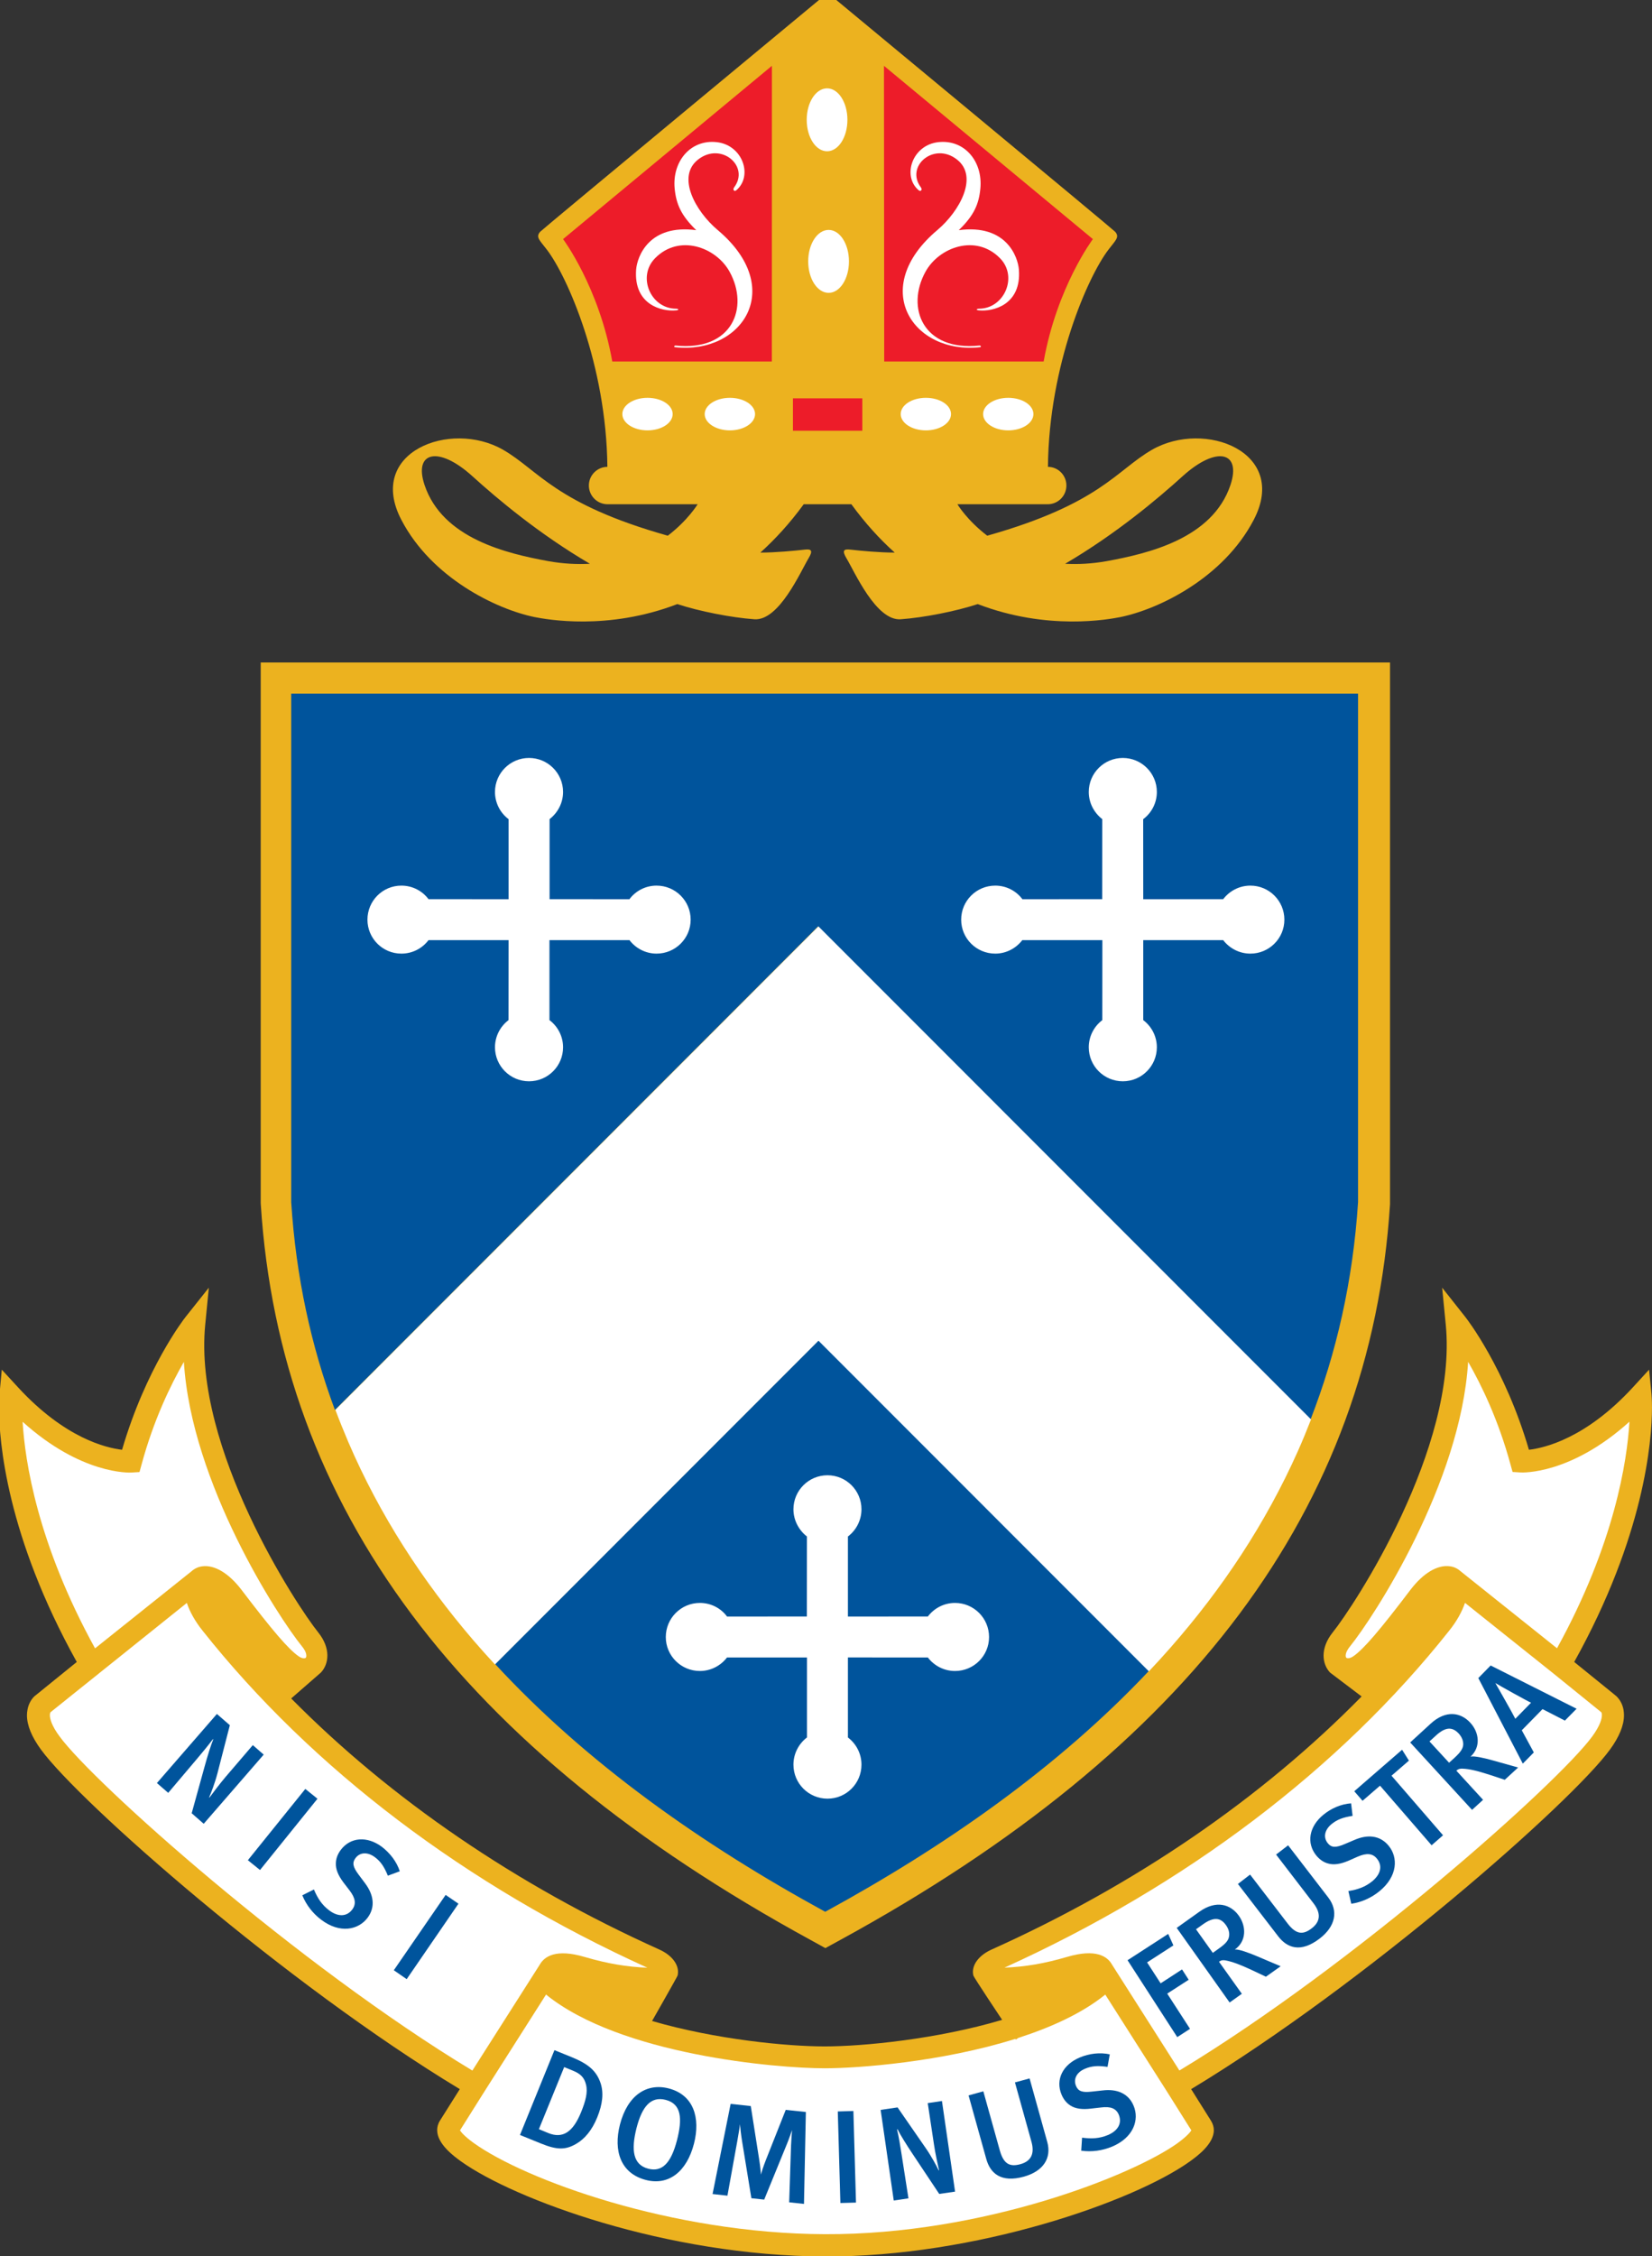 <?xml version="1.0" encoding="UTF-8" standalone="no"?>
<svg
   width="9.644mm"
   height="13.164mm"
   viewBox="0 0 9.644 13.164"
   version="1.1"
   id="svg882711"
   xmlns="http://www.w3.org/2000/svg"
   xmlns:svg="http://www.w3.org/2000/svg"
   xmlns:rdf="http://www.w3.org/1999/02/22-rdf-syntax-ns#"
   xmlns:cc="http://creativecommons.org/ns#"
   xmlns:dc="http://purl.org/dc/elements/1.1/">
  <rect x="0" y="0" width="9.644" height="13.164" fill="#333333" stroke="none"/>
  <defs
     id="defs882705">
    <clipPath
       id="clipPath882729"
       clipPathUnits="userSpaceOnUse">
      <path
         id="path882727"
         d="M 24.095,279.76 H 502.789 V 541.417 H 24.095 Z" />
    </clipPath>
    <clipPath
       id="clipPath882753"
       clipPathUnits="userSpaceOnUse">
      <path
         id="path882751"
         d="M 24.095,165.827 H 502.789 V 541.418 H 24.095 Z" />
    </clipPath>
    <clipPath
       id="clipPath882933"
       clipPathUnits="userSpaceOnUse">
      <path
         id="path882931"
         d="M 24.095,165.827 H 502.789 V 274.793 H 24.095 Z" />
    </clipPath>
    <clipPath
       id="clipPath882997"
       clipPathUnits="userSpaceOnUse">
      <path
         id="path882995"
         d="m 76.695,247.982 h 22.023 v 0.809 H 76.695 Z" />
    </clipPath>
    <clipPath
       id="clipPath883021"
       clipPathUnits="userSpaceOnUse">
      <path
         id="path883019"
         d="M 24.095,165.827 H 502.789 V 541.418 H 24.095 Z" />
    </clipPath>
    <clipPath
       id="clipPath883113"
       clipPathUnits="userSpaceOnUse">
      <path
         id="path883111"
         d="m 71.199,250.887 h 26.058 v 0.958 H 71.199 Z" />
    </clipPath>
    <clipPath
       id="clipPath883137"
       clipPathUnits="userSpaceOnUse">
      <path
         id="path883135"
         d="M 24.095,165.827 H 502.789 V 541.418 H 24.095 Z" />
    </clipPath>
    <clipPath
       id="clipPath889950"
       clipPathUnits="userSpaceOnUse">
      <path
         style="clip-rule:evenodd"
         id="path889948"
         d="M 207.66,886.859 H 638.58 V 741.119 H 207.66 Z" />
    </clipPath>
    <clipPath
       id="clipPath889958"
       clipPathUnits="userSpaceOnUse">
      <path
         style="clip-rule:evenodd"
         id="path889956"
         d="m 204.12,893.639 h 438 v -151.56 h -438 z" />
    </clipPath>
    <clipPath
       id="clipPath889966"
       clipPathUnits="userSpaceOnUse">
      <path
         id="path889964"
         d="M 0.03,1191.03 H 842.01 V 0.03 H 0.03 Z" />
    </clipPath>
    <clipPath
       id="clipPath890064"
       clipPathUnits="userSpaceOnUse">
      <path
         style="clip-rule:evenodd"
         id="path890062"
         d="m 208.56,885.839 h 71.52 v -66.96 h -71.52 z" />
    </clipPath>
    <clipPath
       id="clipPath890072"
       clipPathUnits="userSpaceOnUse">
      <path
         style="clip-rule:evenodd"
         id="path890070"
         d="M 207.66,886.859 H 638.58 V 741.119 H 207.66 Z" />
    </clipPath>
    <clipPath
       id="clipPath890080"
       clipPathUnits="userSpaceOnUse">
      <path
         style="clip-rule:evenodd"
         id="path890078"
         d="m 204.12,893.639 h 438 v -151.56 h -438 z" />
    </clipPath>
    <clipPath
       id="clipPath890088"
       clipPathUnits="userSpaceOnUse">
      <path
         id="path890086"
         d="M 0.03,1191.03 H 842.01 V 0.03 H 0.03 Z" />
    </clipPath>
    <clipPath
       id="clipPath890100"
       clipPathUnits="userSpaceOnUse">
      <path
         style="clip-rule:evenodd"
         id="path890098"
         d="m 201.3,886.739 h 83.28 v -70.68 H 201.3 Z" />
    </clipPath>
    <clipPath
       id="clipPath890108"
       clipPathUnits="userSpaceOnUse">
      <path
         style="clip-rule:evenodd"
         id="path890106"
         d="m 208.56,885.839 h 71.52 v -66.96 h -71.52 z" />
    </clipPath>
    <clipPath
       id="clipPath890116"
       clipPathUnits="userSpaceOnUse">
      <path
         style="clip-rule:evenodd"
         id="path890114"
         d="M 207.66,886.859 H 638.58 V 741.119 H 207.66 Z" />
    </clipPath>
    <clipPath
       id="clipPath890124"
       clipPathUnits="userSpaceOnUse">
      <path
         style="clip-rule:evenodd"
         id="path890122"
         d="m 204.12,893.639 h 438 v -151.56 h -438 z" />
    </clipPath>
    <clipPath
       id="clipPath890132"
       clipPathUnits="userSpaceOnUse">
      <path
         id="path890130"
         d="M 0.03,1191.03 H 842.01 V 0.03 H 0.03 Z" />
    </clipPath>
    <clipPath
       id="clipPath890144"
       clipPathUnits="userSpaceOnUse">
      <path
         style="clip-rule:evenodd"
         id="path890142"
         d="M 207.66,691.319 H 638.58 V 524.399 H 207.66 Z" />
    </clipPath>
    <clipPath
       id="clipPath890152"
       clipPathUnits="userSpaceOnUse">
      <path
         style="clip-rule:evenodd"
         id="path890150"
         d="m 204.12,698.099 h 438 v -172.68 h -438 z" />
    </clipPath>
    <clipPath
       id="clipPath890160"
       clipPathUnits="userSpaceOnUse">
      <path
         id="path890158"
         d="M 0.03,1191.03 H 842.01 V 0.03 H 0.03 Z" />
    </clipPath>
    <clipPath
       id="clipPath890252"
       clipPathUnits="userSpaceOnUse">
      <path
         style="clip-rule:evenodd"
         id="path890250"
         d="m 208.56,690.239 h 55.62 v -67.86 h -55.62 z" />
    </clipPath>
    <clipPath
       id="clipPath890260"
       clipPathUnits="userSpaceOnUse">
      <path
         style="clip-rule:evenodd"
         id="path890258"
         d="M 207.66,691.319 H 638.58 V 524.399 H 207.66 Z" />
    </clipPath>
    <clipPath
       id="clipPath890268"
       clipPathUnits="userSpaceOnUse">
      <path
         style="clip-rule:evenodd"
         id="path890266"
         d="m 204.12,698.099 h 438 v -172.68 h -438 z" />
    </clipPath>
    <clipPath
       id="clipPath890276"
       clipPathUnits="userSpaceOnUse">
      <path
         id="path890274"
         d="M 0.03,1191.03 H 842.01 V 0.03 H 0.03 Z" />
    </clipPath>
    <clipPath
       id="clipPath892656"
       clipPathUnits="userSpaceOnUse">
      <path
         id="path892654"
         d="m 257.207,688.58 h -47.624 v -63.058 h 47.624 z" />
    </clipPath>
    <clipPath
       id="clipPath893892"
       clipPathUnits="userSpaceOnUse">
      <path
         style="clip-rule:evenodd"
         id="path893890"
         d="m 505.26,664.259 h 132.06 v -98.22 H 505.26 Z" />
    </clipPath>
    <clipPath
       id="clipPath893900"
       clipPathUnits="userSpaceOnUse">
      <path
         style="clip-rule:evenodd"
         id="path893898"
         d="M 207.66,691.319 H 638.58 V 524.399 H 207.66 Z" />
    </clipPath>
    <clipPath
       id="clipPath893908"
       clipPathUnits="userSpaceOnUse">
      <path
         style="clip-rule:evenodd"
         id="path893906"
         d="m 204.12,698.099 h 438 v -172.68 h -438 z" />
    </clipPath>
    <clipPath
       id="clipPath893916"
       clipPathUnits="userSpaceOnUse">
      <path
         id="path893914"
         d="M 0.03,1191.03 H 842.01 V 0.03 H 0.03 Z" />
    </clipPath>
    <clipPath
       id="clipPath893926"
       clipPathUnits="userSpaceOnUse">
      <path
         style="clip-rule:evenodd"
         id="path893924"
         d="m 505.56,658.619 h 137.76 v -92.22 H 505.56 Z" />
    </clipPath>
    <clipPath
       id="clipPath893934"
       clipPathUnits="userSpaceOnUse">
      <path
         style="clip-rule:evenodd"
         id="path893932"
         d="m 505.26,664.259 h 132.06 v -98.22 H 505.26 Z" />
    </clipPath>
    <clipPath
       id="clipPath893942"
       clipPathUnits="userSpaceOnUse">
      <path
         style="clip-rule:evenodd"
         id="path893940"
         d="M 207.66,691.319 H 638.58 V 524.399 H 207.66 Z" />
    </clipPath>
    <clipPath
       id="clipPath893950"
       clipPathUnits="userSpaceOnUse">
      <path
         style="clip-rule:evenodd"
         id="path893948"
         d="m 204.12,698.099 h 438 v -172.68 h -438 z" />
    </clipPath>
    <clipPath
       id="clipPath893958"
       clipPathUnits="userSpaceOnUse">
      <path
         id="path893956"
         d="M 0.03,1191.03 H 842.01 V 0.03 H 0.03 Z" />
    </clipPath>
    <clipPath
       id="clipPath893970"
       clipPathUnits="userSpaceOnUse">
      <path
         style="clip-rule:evenodd"
         id="path893968"
         d="M 207.66,473.639 H 638.58 V 320.579 H 207.66 Z" />
    </clipPath>
    <clipPath
       id="clipPath893978"
       clipPathUnits="userSpaceOnUse">
      <path
         style="clip-rule:evenodd"
         id="path893976"
         d="m 204.12,480.419 h 438 v -158.82 h -438 z" />
    </clipPath>
    <clipPath
       id="clipPath893986"
       clipPathUnits="userSpaceOnUse">
      <path
         id="path893984"
         d="M 0.03,1191.03 H 842.01 V 0.03 H 0.03 Z" />
    </clipPath>
    <clipPath
       id="clipPath894094"
       clipPathUnits="userSpaceOnUse">
      <path
         style="clip-rule:evenodd"
         id="path894092"
         d="m 208.56,472.559 h 55.8 v -75.9 h -55.8 z" />
    </clipPath>
    <clipPath
       id="clipPath894102"
       clipPathUnits="userSpaceOnUse">
      <path
         style="clip-rule:evenodd"
         id="path894100"
         d="M 207.66,473.639 H 638.58 V 320.579 H 207.66 Z" />
    </clipPath>
    <clipPath
       id="clipPath894110"
       clipPathUnits="userSpaceOnUse">
      <path
         style="clip-rule:evenodd"
         id="path894108"
         d="m 204.12,480.419 h 438 v -158.82 h -438 z" />
    </clipPath>
    <clipPath
       id="clipPath894118"
       clipPathUnits="userSpaceOnUse">
      <path
         id="path894116"
         d="M 0.03,1191.03 H 842.01 V 0.03 H 0.03 Z" />
    </clipPath>
    <clipPath
       id="clipPath894128"
       clipPathUnits="userSpaceOnUse">
      <path
         style="clip-rule:evenodd"
         id="path894126"
         d="m 208.56,472.559 h 50.04 v -71.64 h -50.04 z" />
    </clipPath>
    <clipPath
       id="clipPath894136"
       clipPathUnits="userSpaceOnUse">
      <path
         style="clip-rule:evenodd"
         id="path894134"
         d="m 208.56,472.559 h 55.8 v -75.9 h -55.8 z" />
    </clipPath>
    <clipPath
       id="clipPath894144"
       clipPathUnits="userSpaceOnUse">
      <path
         style="clip-rule:evenodd"
         id="path894142"
         d="M 207.66,473.639 H 638.58 V 320.579 H 207.66 Z" />
    </clipPath>
    <clipPath
       id="clipPath894152"
       clipPathUnits="userSpaceOnUse">
      <path
         style="clip-rule:evenodd"
         id="path894150"
         d="m 204.12,480.419 h 438 v -158.82 h -438 z" />
    </clipPath>
    <clipPath
       id="clipPath894160"
       clipPathUnits="userSpaceOnUse">
      <path
         id="path894158"
         d="M 0.03,1191.03 H 842.01 V 0.03 H 0.03 Z" />
    </clipPath>
    <clipPath
       id="clipPath903845"
       clipPathUnits="userSpaceOnUse">
      <path
         style="clip-rule:evenodd"
         id="path903843"
         d="m 207.66,886.859 h 430.92 v -267.6 H 207.66 Z" />
    </clipPath>
    <clipPath
       id="clipPath903853"
       clipPathUnits="userSpaceOnUse">
      <path
         style="clip-rule:evenodd"
         id="path903851"
         d="m 204.12,893.639 h 438 v -273.36 h -438 z" />
    </clipPath>
    <clipPath
       id="clipPath903861"
       clipPathUnits="userSpaceOnUse">
      <path
         id="path903859"
         d="M 0.03,1191.03 H 842.01 V 0.03 H 0.03 Z" />
    </clipPath>
    <clipPath
       id="clipPath904023"
       clipPathUnits="userSpaceOnUse">
      <path
         style="clip-rule:evenodd"
         id="path904021"
         d="M 208.56,885.839 H 340.5 v -41.58 H 208.56 Z" />
    </clipPath>
    <clipPath
       id="clipPath904031"
       clipPathUnits="userSpaceOnUse">
      <path
         style="clip-rule:evenodd"
         id="path904029"
         d="m 207.66,886.859 h 430.92 v -267.6 H 207.66 Z" />
    </clipPath>
    <clipPath
       id="clipPath904039"
       clipPathUnits="userSpaceOnUse">
      <path
         style="clip-rule:evenodd"
         id="path904037"
         d="m 204.12,893.639 h 438 v -273.36 h -438 z" />
    </clipPath>
    <clipPath
       id="clipPath904047"
       clipPathUnits="userSpaceOnUse">
      <path
         id="path904045"
         d="M 0.03,1191.03 H 842.01 V 0.03 H 0.03 Z" />
    </clipPath>
    <clipPath
       id="clipPath904057"
       clipPathUnits="userSpaceOnUse">
      <path
         id="path904055"
         d="M 340.069,888.914 H 205.827 v -49.167 h 134.242 z" />
    </clipPath>
    <clipPath
       id="clipPath904065"
       clipPathUnits="userSpaceOnUse">
      <path
         style="clip-rule:evenodd"
         id="path904063"
         d="m 205.8,888.899 h 134.28 v -49.14 H 205.8 Z" />
    </clipPath>
    <clipPath
       id="clipPath904073"
       clipPathUnits="userSpaceOnUse">
      <path
         style="clip-rule:evenodd"
         id="path904071"
         d="M 208.56,885.839 H 340.5 v -41.58 H 208.56 Z" />
    </clipPath>
    <clipPath
       id="clipPath904081"
       clipPathUnits="userSpaceOnUse">
      <path
         style="clip-rule:evenodd"
         id="path904079"
         d="m 207.66,886.859 h 430.92 v -267.6 H 207.66 Z" />
    </clipPath>
    <clipPath
       id="clipPath904089"
       clipPathUnits="userSpaceOnUse">
      <path
         style="clip-rule:evenodd"
         id="path904087"
         d="m 204.12,893.639 h 438 v -273.36 h -438 z" />
    </clipPath>
    <clipPath
       id="clipPath904097"
       clipPathUnits="userSpaceOnUse">
      <path
         id="path904095"
         d="M 0.03,1191.03 H 842.01 V 0.03 H 0.03 Z" />
    </clipPath>
    <clipPath
       id="clipPath904425"
       clipPathUnits="userSpaceOnUse">
      <path
         style="clip-rule:evenodd"
         id="path904423"
         d="M 357,723.599 H 488.16 V 621.179 H 357 Z" />
    </clipPath>
    <clipPath
       id="clipPath904433"
       clipPathUnits="userSpaceOnUse">
      <path
         style="clip-rule:evenodd"
         id="path904431"
         d="m 207.66,886.859 h 430.92 v -267.6 H 207.66 Z" />
    </clipPath>
    <clipPath
       id="clipPath904441"
       clipPathUnits="userSpaceOnUse">
      <path
         style="clip-rule:evenodd"
         id="path904439"
         d="m 204.12,893.639 h 438 v -273.36 h -438 z" />
    </clipPath>
    <clipPath
       id="clipPath904449"
       clipPathUnits="userSpaceOnUse">
      <path
         id="path904447"
         d="M 0.03,1191.03 H 842.01 V 0.03 H 0.03 Z" />
    </clipPath>
    <clipPath
       id="clipPath904459"
       clipPathUnits="userSpaceOnUse">
      <path
         style="clip-rule:evenodd"
         id="path904457"
         d="M 347.52,723.659 H 497.64 V 623.519 H 347.52 Z" />
    </clipPath>
    <clipPath
       id="clipPath904467"
       clipPathUnits="userSpaceOnUse">
      <path
         style="clip-rule:evenodd"
         id="path904465"
         d="M 357,723.599 H 488.16 V 621.179 H 357 Z" />
    </clipPath>
    <clipPath
       id="clipPath904475"
       clipPathUnits="userSpaceOnUse">
      <path
         style="clip-rule:evenodd"
         id="path904473"
         d="m 207.66,886.859 h 430.92 v -267.6 H 207.66 Z" />
    </clipPath>
    <clipPath
       id="clipPath904483"
       clipPathUnits="userSpaceOnUse">
      <path
         style="clip-rule:evenodd"
         id="path904481"
         d="m 204.12,893.639 h 438 v -273.36 h -438 z" />
    </clipPath>
    <clipPath
       id="clipPath904491"
       clipPathUnits="userSpaceOnUse">
      <path
         id="path904489"
         d="M 0.03,1191.03 H 842.01 V 0.03 H 0.03 Z" />
    </clipPath>
    <clipPath
       id="clipPath904503"
       clipPathUnits="userSpaceOnUse">
      <path
         style="clip-rule:evenodd"
         id="path904501"
         d="M 207.66,569.459 H 638.58 V 309.239 H 207.66 Z" />
    </clipPath>
    <clipPath
       id="clipPath904511"
       clipPathUnits="userSpaceOnUse">
      <path
         style="clip-rule:evenodd"
         id="path904509"
         d="m 204.12,576.299 h 438 v -266.04 h -438 z" />
    </clipPath>
    <clipPath
       id="clipPath904519"
       clipPathUnits="userSpaceOnUse">
      <path
         id="path904517"
         d="M 0.03,1191.03 H 842.01 V 0.03 H 0.03 Z" />
    </clipPath>
    <clipPath
       id="clipPath904667"
       clipPathUnits="userSpaceOnUse">
      <path
         style="clip-rule:evenodd"
         id="path904665"
         d="m 208.56,568.439 h 71.1 v -75.12 h -71.1 z" />
    </clipPath>
    <clipPath
       id="clipPath904675"
       clipPathUnits="userSpaceOnUse">
      <path
         style="clip-rule:evenodd"
         id="path904673"
         d="M 207.66,569.459 H 638.58 V 309.239 H 207.66 Z" />
    </clipPath>
    <clipPath
       id="clipPath904683"
       clipPathUnits="userSpaceOnUse">
      <path
         style="clip-rule:evenodd"
         id="path904681"
         d="m 204.12,576.299 h 438 v -266.04 h -438 z" />
    </clipPath>
    <clipPath
       id="clipPath904691"
       clipPathUnits="userSpaceOnUse">
      <path
         id="path904689"
         d="M 0.03,1191.03 H 842.01 V 0.03 H 0.03 Z" />
    </clipPath>
    <clipPath
       id="clipPath908243"
       clipPathUnits="userSpaceOnUse">
      <path
         style="clip-rule:evenodd"
         id="path908241"
         d="m 357,524.399 h 131.16 v -111.9 H 357 Z" />
    </clipPath>
    <clipPath
       id="clipPath908251"
       clipPathUnits="userSpaceOnUse">
      <path
         style="clip-rule:evenodd"
         id="path908249"
         d="M 207.66,569.459 H 638.58 V 309.239 H 207.66 Z" />
    </clipPath>
    <clipPath
       id="clipPath908259"
       clipPathUnits="userSpaceOnUse">
      <path
         style="clip-rule:evenodd"
         id="path908257"
         d="m 204.12,576.299 h 438 v -266.04 h -438 z" />
    </clipPath>
    <clipPath
       id="clipPath908267"
       clipPathUnits="userSpaceOnUse">
      <path
         id="path908265"
         d="M 0.03,1191.03 H 842.01 V 0.03 H 0.03 Z" />
    </clipPath>
    <clipPath
       id="clipPath908277"
       clipPathUnits="userSpaceOnUse">
      <path
         style="clip-rule:evenodd"
         id="path908275"
         d="m 353.4,513.899 h 136.14 v -90.84 H 353.4 Z" />
    </clipPath>
    <clipPath
       id="clipPath908285"
       clipPathUnits="userSpaceOnUse">
      <path
         style="clip-rule:evenodd"
         id="path908283"
         d="m 357,524.399 h 131.16 v -111.9 H 357 Z" />
    </clipPath>
    <clipPath
       id="clipPath908293"
       clipPathUnits="userSpaceOnUse">
      <path
         style="clip-rule:evenodd"
         id="path908291"
         d="M 207.66,569.459 H 638.58 V 309.239 H 207.66 Z" />
    </clipPath>
    <clipPath
       id="clipPath908301"
       clipPathUnits="userSpaceOnUse">
      <path
         style="clip-rule:evenodd"
         id="path908299"
         d="m 204.12,576.299 h 438 v -266.04 h -438 z" />
    </clipPath>
    <clipPath
       id="clipPath908309"
       clipPathUnits="userSpaceOnUse">
      <path
         id="path908307"
         d="M 0.03,1191.03 H 842.01 V 0.03 H 0.03 Z" />
    </clipPath>
  </defs>
  <g
     id="layer1"
     transform="translate(-301.325,-139.596)">
    <g
       id="g916858">
      <g
         id="g916695" />
      <g
         id="g916619">
        <g
           id="g904249"
           transform="matrix(0.353,0,0,-0.353,308.508,142.426)">
          <path
             d="m 0,0 c -0.298,-0.887 -1.365,-1.132 -2.044,-1.257 -0.251,-0.045 -0.48,-0.055 -0.69,-0.044 0.841,0.493 1.529,1.072 1.944,1.448 C -0.227,0.656 0.185,0.551 0,0 Z m -11.283,-1.257 c -0.679,0.125 -1.746,0.37 -2.044,1.257 -0.185,0.551 0.228,0.656 0.79,0.147 0.415,-0.376 1.103,-0.955 1.944,-1.448 -0.211,-0.011 -0.439,-0.001 -0.69,0.044 z m 9.987,1.841 c -0.592,-0.34 -0.857,-0.894 -2.726,-1.421 -0.331,0.253 -0.489,0.512 -0.493,0.52 h 1.492 c 0.172,0 0.31,0.138 0.31,0.31 0,0.169 -0.136,0.307 -0.305,0.308 0.016,1.684 0.662,3.151 1.004,3.594 0.116,0.152 0.185,0.203 0.107,0.292 -0.038,0.043 -4.617,3.835 -4.617,3.835 h -0.274 c 0,0 -4.578,-3.792 -4.617,-3.835 -0.079,-0.089 -0.009,-0.14 0.107,-0.292 0.342,-0.443 0.988,-1.91 1.004,-3.594 -0.168,-0.001 -0.306,-0.139 -0.306,-0.308 0,-0.172 0.139,-0.31 0.309,-0.31 h 1.49 c -0.006,-0.008 -0.163,-0.267 -0.494,-0.52 -1.868,0.527 -2.133,1.081 -2.725,1.421 -0.87,0.499 -2.267,-0.038 -1.681,-1.159 0.5,-0.96 1.569,-1.477 2.204,-1.607 0.192,-0.037 1.204,-0.229 2.36,0.215 0.361,-0.119 0.893,-0.224 1.274,-0.251 0.407,-0.029 0.761,0.782 0.896,1.008 0.077,0.127 0.047,0.157 -0.064,0.143 -0.165,-0.019 -0.483,-0.049 -0.733,-0.049 0.246,0.222 0.488,0.485 0.717,0.799 h 0.788 c 0.229,-0.314 0.469,-0.577 0.717,-0.799 -0.25,0 -0.569,0.03 -0.733,0.049 -0.112,0.014 -0.141,-0.016 -0.065,-0.143 0.136,-0.226 0.49,-1.037 0.897,-1.008 0.38,0.027 0.913,0.132 1.274,0.251 1.155,-0.444 2.168,-0.252 2.359,-0.215 0.636,0.13 1.704,0.647 2.205,1.607 0.586,1.121 -0.811,1.658 -1.681,1.159"
             style="fill:#ecb21f;fill-opacity:1;fill-rule:nonzero;stroke:none"
             id="path904251" />
        </g>
        <g
           id="g904253"
           transform="matrix(0.353,0,0,-0.353,302.847,143.461)">
          <path
             d="m 0,0 v -8.937 l 0.001,-0.017 c 0.32,-5.017 3.293,-8.994 9.09,-12.159 l 0.247,-0.136 0.248,0.136 c 5.796,3.165 8.77,7.142 9.09,12.159 V -8.937 0 H 0"
             style="fill:#ecb21f;fill-opacity:1;fill-rule:nonzero;stroke:none"
             id="path904255" />
        </g>
        <g
           id="g904257"
           transform="matrix(0.353,0,0,-0.353,310.75,149.483)">
          <path
             d="M 0,0 C 0.008,-0.005 -0.447,0.362 -0.666,0.54 0.492,2.621 0.62,4.187 0.62,4.744 0.62,4.876 0.613,4.951 0.612,4.966 L 0.572,5.371 0.297,5.071 C -0.473,4.238 -1.151,4.078 -1.415,4.047 -1.809,5.394 -2.439,6.207 -2.467,6.242 L -2.85,6.726 -2.79,6.113 C -2.592,4.068 -4.312,1.46 -4.659,1.03 -4.872,0.764 -4.836,0.505 -4.704,0.365 l 0.522,-0.395 c -1.654,-1.683 -3.739,-3.112 -6.115,-4.181 -0.196,-0.087 -0.313,-0.229 -0.313,-0.372 0,-0.019 0.003,-0.039 0.007,-0.059 0.007,-0.03 0.476,-0.733 0.476,-0.733 -1.071,-0.319 -2.297,-0.439 -2.936,-0.439 -0.619,0 -1.802,0.114 -2.853,0.42 0,0 0.418,0.733 0.422,0.751 0.005,0.021 0.007,0.041 0.007,0.06 0,0.143 -0.117,0.285 -0.313,0.372 -2.36,1.063 -4.434,2.48 -6.084,4.148 l 0.491,0.428 c 0.132,0.14 0.169,0.399 -0.045,0.665 -0.347,0.43 -2.068,3.038 -1.868,5.083 l 0.06,0.613 -0.385,-0.484 c -0.028,-0.035 -0.657,-0.848 -1.05,-2.195 -0.265,0.031 -0.943,0.191 -1.713,1.024 l -0.276,0.3 -0.038,-0.405 c -0.002,-0.015 -0.008,-0.09 -0.008,-0.222 0,-0.557 0.127,-2.123 1.286,-4.204 -0.169,-0.137 -0.678,-0.549 -0.678,-0.549 -0.009,-0.005 -0.111,-0.082 -0.138,-0.246 -0.005,-0.027 -0.008,-0.057 -0.008,-0.086 0,-0.166 0.078,-0.356 0.231,-0.566 0.64,-0.876 4.046,-3.873 6.927,-5.613 -0.116,-0.185 -0.327,-0.519 -0.327,-0.519 -0.034,-0.054 -0.047,-0.108 -0.047,-0.159 0,-0.232 0.284,-0.436 0.391,-0.514 0.877,-0.628 3.395,-1.563 6.016,-1.574 2.499,-0.009 5.117,0.908 6.045,1.574 0.107,0.078 0.392,0.282 0.392,0.513 0,0.052 -0.015,0.106 -0.049,0.16 0,0 -0.201,0.319 -0.326,0.519 2.882,1.74 6.288,4.737 6.927,5.613 0.153,0.21 0.231,0.4 0.231,0.567 0,0.028 -0.003,0.058 -0.007,0.085 C 0.122,-0.091 0.02,-0.014 0,0"
             style="fill:#ecb21f;fill-opacity:1;fill-rule:nonzero;stroke:none"
             id="path904259" />
        </g>
        <g
           id="g904261"
           transform="matrix(0.353,0,0,-0.353,309.227,149.258)">
          <path
             d="m 0,0 c -0.06,-0.043 -0.107,-0.041 -0.122,-0.026 -0.005,0.006 -0.009,0.017 -0.009,0.033 0,0.033 0.016,0.085 0.073,0.155 0.394,0.486 1.829,2.692 1.952,4.701 0.219,-0.381 0.5,-0.958 0.7,-1.694 L 2.629,3.043 2.758,3.035 C 2.795,3.032 3.592,2.999 4.562,3.874 4.523,3.223 4.317,1.861 3.364,0.129 L 1.768,1.403 C 1.72,1.446 1.66,1.476 1.592,1.484 1.388,1.512 1.153,1.372 0.944,1.1 0.425,0.416 0.168,0.118 0,0"
             style="fill:#ffffff;fill-opacity:1;fill-rule:nonzero;stroke:none"
             id="path904263" />
        </g>
        <g
           id="g904265"
           transform="matrix(0.353,0,0,-0.353,301.457,147.891)">
          <path
             d="m 0,0 c 0.969,-0.875 1.767,-0.842 1.803,-0.839 l 0.13,0.008 0.035,0.127 C 2.167,0.031 2.448,0.608 2.667,0.99 2.79,-1.019 4.226,-3.226 4.62,-3.712 4.677,-3.781 4.692,-3.834 4.692,-3.866 4.692,-3.883 4.689,-3.894 4.683,-3.9 4.669,-3.914 4.622,-3.917 4.562,-3.874 4.393,-3.755 4.136,-3.456 3.617,-2.774 3.409,-2.502 3.173,-2.362 2.971,-2.389 2.901,-2.398 2.841,-2.428 2.792,-2.472 L 1.198,-3.745 C 0.244,-2.013 0.039,-0.651 0,0"
             style="fill:#ffffff;fill-opacity:1;fill-rule:nonzero;stroke:none"
             id="path904267" />
        </g>
        <g
           id="g904269"
           transform="matrix(0.353,0,0,-0.353,301.673,149.727)">
          <path
             d="m 0,0 c -0.131,0.176 -0.161,0.291 -0.161,0.352 0,0.026 0.006,0.042 0.012,0.049 L -0.162,0.391 C -0.151,0.399 2.104,2.207 2.104,2.207 2.152,2.064 2.236,1.909 2.363,1.75 4.177,-0.536 6.72,-2.462 9.72,-3.822 9.378,-3.808 9.064,-3.756 8.682,-3.644 8.207,-3.504 8.016,-3.636 7.939,-3.774 L 6.826,-5.522 C 3.931,-3.774 0.56,-0.767 0,0"
             style="fill:#ffffff;fill-opacity:1;fill-rule:nonzero;stroke:none"
             id="path904271" />
        </g>
        <g
           id="g904273"
           transform="matrix(0.353,0,0,-0.353,308.199,152.1)">
          <path
             d="m 0,0 c -0.739,-0.529 -3.208,-1.514 -5.831,-1.504 -2.543,0.01 -4.968,0.904 -5.806,1.506 -0.157,0.113 -0.21,0.181 -0.229,0.21 0.025,0.038 0.268,0.426 0.409,0.65 l 1.015,1.596 c 10e-4,-0.001 10e-4,-0.001 10e-4,-0.003 1.228,-0.994 3.803,-1.217 4.608,-1.217 0.555,0 1.938,0.105 3.151,0.486 l 0.008,-0.012 0.041,0.028 c 0.547,0.176 1.058,0.409 1.437,0.715 0,0.002 10e-4,0.002 10e-4,0.002 L -0.177,0.858 C -0.036,0.634 0.205,0.25 0.229,0.212 0.211,0.183 0.157,0.115 0,0"
             style="fill:#ffffff;fill-opacity:1;fill-rule:nonzero;stroke:none"
             id="path904275" />
        </g>
        <g
           id="g904277"
           transform="matrix(0.353,0,0,-0.353,310.62,149.727)">
          <path
             d="m 0,0 c -0.559,-0.765 -3.931,-3.773 -6.827,-5.521 l -1.113,1.748 c -0.076,0.138 -0.267,0.27 -0.743,0.13 -0.382,-0.112 -0.696,-0.164 -1.037,-0.178 3,1.36 5.543,3.284 7.356,5.571 0.128,0.16 0.211,0.315 0.26,0.458 L -0.643,1.042 C -0.396,0.842 0.147,0.402 0.149,0.401 0.155,0.394 0.16,0.379 0.16,0.353 0.16,0.292 0.13,0.178 0,0"
             style="fill:#ffffff;fill-opacity:1;fill-rule:nonzero;stroke:none"
             id="path904279" />
        </g>
        <g
           id="g904281"
           transform="matrix(0.353,0,0,-0.353,307.705,140.991)">
          <path
             d="M 0,0 C 0,0 -0.594,-0.79 -0.814,-2.023 H -3.451 L -3.455,2.864 0,0"
             style="fill:#ed1c29;fill-opacity:1;fill-rule:nonzero;stroke:none"
             id="path904283" />
        </g>
        <g
           id="g904285"
           transform="matrix(0.353,0,0,-0.353,304.612,140.991)">
          <path
             d="M 0,0 C 0,0 0.594,-0.79 0.814,-2.023 H 3.453 L 3.454,2.864 0,0"
             style="fill:#ed1c29;fill-opacity:1;fill-rule:nonzero;stroke:none"
             id="path904287" />
        </g>
        <g
           id="g904289"
           transform="matrix(0.353,0,0,-0.353,306.728,141.181)">
          <path
             d="m 0,0 c 0.225,0.406 0.834,0.628 1.232,0.222 0.301,-0.305 0.07,-0.834 -0.348,-0.834 -0.033,0 -0.063,-0.021 -0.003,-0.027 0.237,-0.025 0.708,0.091 0.663,0.674 C 1.527,0.247 1.335,0.79 0.55,0.686 0.803,0.93 0.883,1.119 0.907,1.375 0.949,1.822 0.645,2.188 0.213,2.141 -0.22,2.094 -0.39,1.581 -0.114,1.346 -0.079,1.316 -0.048,1.354 -0.076,1.392 -0.34,1.743 0.139,2.15 0.518,1.855 0.883,1.573 0.563,0.998 0.196,0.688 -0.947,-0.275 -0.204,-1.371 0.902,-1.248 0.927,-1.245 0.914,-1.22 0.893,-1.221 -0.044,-1.319 -0.329,-0.595 0,0"
             style="fill:#ffffff;fill-opacity:1;fill-rule:nonzero;stroke:none"
             id="path904291" />
        </g>
        <g
           id="g904293"
           transform="matrix(0.353,0,0,-0.353,305.584,141.181)">
          <path
             d="m 0,0 c -0.224,0.406 -0.835,0.628 -1.232,0.222 -0.301,-0.305 -0.071,-0.834 0.348,-0.834 0.033,0 0.062,-0.021 0.002,-0.027 -0.237,-0.025 -0.707,0.091 -0.663,0.674 0.017,0.212 0.21,0.755 0.994,0.651 C -0.803,0.93 -0.883,1.119 -0.908,1.375 -0.95,1.822 -0.645,2.188 -0.214,2.141 0.219,2.094 0.39,1.581 0.112,1.346 0.078,1.316 0.048,1.354 0.075,1.392 0.339,1.743 -0.139,2.15 -0.518,1.855 -0.883,1.573 -0.565,0.998 -0.196,0.688 c 1.143,-0.963 0.4,-2.059 -0.706,-1.936 -0.025,0.003 -0.012,0.028 0.008,0.027 C 0.044,-1.319 0.329,-0.595 0,0"
             style="fill:#ffffff;fill-opacity:1;fill-rule:nonzero;stroke:none"
             id="path904295" />
        </g>
        <g
           id="g904297"
           transform="matrix(0.353,0,0,-0.353,306.73,141.917)">
          <path
             d="m 0,0 c 0.231,0 0.416,-0.12 0.416,-0.269 0,-0.148 -0.185,-0.269 -0.416,-0.269 -0.23,0 -0.416,0.121 -0.416,0.269 C -0.416,-0.12 -0.23,0 0,0"
             style="fill:#ffffff;fill-opacity:1;fill-rule:nonzero;stroke:none"
             id="path904299" />
        </g>
        <g
           id="g904301"
           transform="matrix(0.353,0,0,-0.353,307.211,141.917)">
          <path
             d="M 0,0 C 0.23,0 0.416,-0.12 0.416,-0.269 0.416,-0.417 0.23,-0.538 0,-0.538 c -0.23,0 -0.416,0.121 -0.416,0.269 C -0.416,-0.12 -0.23,0 0,0"
             style="fill:#ffffff;fill-opacity:1;fill-rule:nonzero;stroke:none"
             id="path904303" />
        </g>
        <path
           d="m 305.954,142.109 h 0.405 v -0.189 h -0.405 z"
           style="fill:#ed1c29;fill-opacity:1;fill-rule:nonzero;stroke:none;stroke-width:0.353"
           id="path904305" />
        <g
           id="g904307"
           transform="matrix(0.353,0,0,-0.353,305.586,141.917)">
          <path
             d="m 0,0 c -0.23,0 -0.417,-0.12 -0.417,-0.269 0,-0.148 0.187,-0.269 0.417,-0.269 0.23,0 0.416,0.121 0.416,0.269 C 0.416,-0.12 0.23,0 0,0"
             style="fill:#ffffff;fill-opacity:1;fill-rule:nonzero;stroke:none"
             id="path904309" />
        </g>
        <g
           id="g904311"
           transform="matrix(0.353,0,0,-0.353,305.105,141.917)">
          <path
             d="m 0,0 c -0.23,0 -0.416,-0.12 -0.416,-0.269 0,-0.148 0.186,-0.269 0.416,-0.269 0.231,0 0.416,0.121 0.416,0.269 C 0.416,-0.12 0.231,0 0,0"
             style="fill:#ffffff;fill-opacity:1;fill-rule:nonzero;stroke:none"
             id="path904313" />
        </g>
        <g
           id="g904315"
           transform="matrix(0.353,0,0,-0.353,306.272,140.295)">
          <path
             d="m 0,0 c 0,-0.289 -0.15,-0.52 -0.336,-0.52 -0.186,0 -0.337,0.231 -0.337,0.52 0,0.288 0.151,0.52 0.337,0.52 C -0.15,0.52 0,0.288 0,0"
             style="fill:#ffffff;fill-opacity:1;fill-rule:nonzero;stroke:none"
             id="path904317" />
        </g>
        <g
           id="g904319"
           transform="matrix(0.353,0,0,-0.353,306.281,141.121)">
          <path
             d="m 0,0 c 0,-0.288 -0.15,-0.52 -0.336,-0.52 -0.187,0 -0.338,0.232 -0.338,0.52 0,0.288 0.151,0.52 0.338,0.52 C -0.15,0.52 0,0.288 0,0"
             style="fill:#ffffff;fill-opacity:1;fill-rule:nonzero;stroke:none"
             id="path904321" />
        </g>
        <g
           id="g904323"
           transform="matrix(0.353,0,0,-0.353,304.215,149.304)">
          <path
             d="m 0,0 c 1.514,-1.64 3.417,-2.98 5.46,-4.096 1.995,1.089 3.858,2.393 5.354,3.982 L 5.35,5.351 0,0"
             style="fill:#00549c;fill-opacity:1;fill-rule:nonzero;stroke:none"
             id="path904325" />
        </g>
        <g
           id="g904327"
           transform="matrix(0.353,0,0,-0.353,309.253,143.643)">
          <path
             d="m 0,0 h -17.643 c 0,0 0,-8.403 0,-8.404 0.079,-1.238 0.33,-2.38 0.723,-3.435 l 7.988,7.99 8.146,-8.148 C -0.358,-10.898 -0.084,-9.705 0,-8.404 0,-8.403 0,0 0,0"
             style="fill:#00549c;fill-opacity:1;fill-rule:nonzero;stroke:none"
             id="path904329" />
        </g>
        <g
           id="g904331"
           transform="matrix(0.353,0,0,-0.353,306.103,145.001)">
          <path
             d="m 0,0 -7.989,-7.99 c 0.067,-0.179 0.139,-0.355 0.213,-0.53 0.519,-1.209 1.227,-2.299 2.075,-3.286 0.114,-0.132 0.231,-0.263 0.351,-0.392 L 0,-6.847 5.464,-12.312 c 0.121,0.127 0.239,0.257 0.355,0.389 0.857,0.974 1.575,2.054 2.109,3.25 0.077,0.173 0.149,0.348 0.218,0.525 L 0,0"
             style="fill:#ffffff;fill-opacity:1;fill-rule:nonzero;stroke:none"
             id="path904333" />
        </g>
        <g
           id="g904335"
           transform="matrix(0.353,0,0,-0.353,307.999,145.081)">
          <path
             d="m 0,0 v -1.322 c 0.136,-0.102 0.225,-0.266 0.225,-0.449 0,-0.31 -0.252,-0.562 -0.563,-0.562 -0.311,0 -0.563,0.252 -0.563,0.562 0,0.183 0.089,0.347 0.224,0.449 L -0.676,0 H -2 c -0.103,-0.134 -0.265,-0.223 -0.447,-0.223 -0.312,0 -0.564,0.251 -0.564,0.561 0,0.312 0.252,0.563 0.564,0.563 0.183,0 0.347,-0.088 0.449,-0.225 L -0.679,0.677 -0.678,2 c -0.134,0.104 -0.223,0.266 -0.223,0.449 0,0.31 0.252,0.562 0.563,0.562 0.311,0 0.563,-0.252 0.563,-0.562 0,-0.184 -0.089,-0.348 -0.226,-0.45 L 0,0.676 1.322,0.677 c 0.104,0.136 0.267,0.224 0.45,0.224 0.31,0 0.562,-0.251 0.562,-0.563 0,-0.31 -0.252,-0.561 -0.562,-0.561 -0.183,0 -0.346,0.088 -0.45,0.223 L 0,0"
             style="fill:#ffffff;fill-opacity:1;fill-rule:nonzero;stroke:none"
             id="path904337" />
        </g>
        <g
           id="g904339"
           transform="matrix(0.353,0,0,-0.353,306.275,149.266)">
          <path
             d="m 0,0 v -1.323 c 0.135,-0.102 0.224,-0.265 0.224,-0.449 0,-0.311 -0.251,-0.562 -0.562,-0.562 -0.311,0 -0.563,0.251 -0.563,0.562 0,0.184 0.089,0.347 0.224,0.45 v 1.321 H -2 c -0.102,-0.134 -0.266,-0.223 -0.448,-0.223 -0.311,0 -0.564,0.251 -0.564,0.561 0,0.312 0.253,0.564 0.564,0.564 0.184,0 0.348,-0.088 0.449,-0.225 l 1.32,0.001 0.001,1.322 c -0.133,0.104 -0.223,0.267 -0.223,0.45 0,0.31 0.252,0.562 0.563,0.562 0.311,0 0.562,-0.252 0.562,-0.562 C 0.224,2.266 0.135,2.101 0,1.999 V 0.676 l 1.322,0.001 c 0.103,0.136 0.266,0.224 0.449,0.224 0.311,0 0.563,-0.252 0.563,-0.564 0,-0.31 -0.252,-0.561 -0.563,-0.561 -0.183,0 -0.346,0.088 -0.449,0.223 L 0,0"
             style="fill:#ffffff;fill-opacity:1;fill-rule:nonzero;stroke:none"
             id="path904341" />
        </g>
        <g
           id="g904343"
           transform="matrix(0.353,0,0,-0.353,304.294,145.081)">
          <path
             d="m 0,0 -0.001,-1.322 c -0.135,-0.102 -0.224,-0.266 -0.224,-0.449 0,-0.31 0.252,-0.562 0.563,-0.562 0.311,0 0.563,0.252 0.563,0.562 0,0.183 -0.089,0.347 -0.225,0.449 V 0 h 1.323 c 0.102,-0.134 0.266,-0.223 0.448,-0.223 0.311,0 0.564,0.251 0.564,0.561 0,0.312 -0.253,0.563 -0.564,0.563 C 2.264,0.901 2.1,0.813 1.998,0.676 L 0.678,0.677 V 2 c 0.134,0.104 0.223,0.266 0.223,0.449 0,0.31 -0.252,0.562 -0.563,0.562 -0.311,0 -0.563,-0.252 -0.563,-0.562 0,-0.184 0.089,-0.348 0.225,-0.45 L 0,0.676 -1.324,0.677 c -0.102,0.136 -0.265,0.224 -0.449,0.224 -0.31,0 -0.561,-0.251 -0.561,-0.563 0,-0.31 0.251,-0.561 0.561,-0.561 0.184,0 0.347,0.088 0.449,0.223 L 0,0"
             style="fill:#ffffff;fill-opacity:1;fill-rule:nonzero;stroke:none"
             id="path904345" />
        </g>
        <g
           id="g904347"
           transform="matrix(0.353,0,0,-0.353,303.624,151.091)">
          <path
             d="M 0,0 0.857,1.245 1.069,1.1 0.213,-0.147 0,0"
             style="fill:#00549c;fill-opacity:1;fill-rule:nonzero;stroke:none"
             id="path904349" />
        </g>
        <g
           id="g904351"
           transform="matrix(0.353,0,0,-0.353,303.201,150.797)">
          <path
             d="m 0,0 c -0.138,0.103 -0.25,0.245 -0.315,0.406 l 0.192,0.096 C -0.062,0.358 0.007,0.249 0.129,0.157 0.277,0.046 0.421,0.051 0.511,0.171 0.578,0.261 0.565,0.358 0.467,0.486 L 0.364,0.62 C 0.278,0.735 0.234,0.839 0.24,0.941 0.243,1.015 0.269,1.086 0.321,1.156 0.481,1.369 0.758,1.388 1.001,1.207 1.139,1.101 1.247,0.958 1.297,0.803 L 1.1,0.73 C 1.038,0.88 0.981,0.965 0.885,1.036 0.766,1.125 0.638,1.12 0.564,1.02 0.508,0.945 0.521,0.875 0.613,0.752 L 0.725,0.602 C 0.861,0.42 0.9,0.215 0.764,0.034 0.613,-0.166 0.309,-0.232 0,0"
             style="fill:#00549c;fill-opacity:1;fill-rule:nonzero;stroke:none"
             id="path904353" />
        </g>
        <g
           id="g904355"
           transform="matrix(0.353,0,0,-0.353,302.772,150.449)">
          <path
             d="M 0,0 0.95,1.178 1.151,1.016 0.201,-0.162 0,0"
             style="fill:#00549c;fill-opacity:1;fill-rule:nonzero;stroke:none"
             id="path904357" />
        </g>
        <g
           id="g904359"
           transform="matrix(0.353,0,0,-0.353,302.444,150.175)">
          <path
             d="m 0,0 0.21,0.759 c 0.049,0.18 0.111,0.378 0.148,0.465 L 0.349,1.222 C 0.274,1.121 0.171,0.998 0.085,0.896 L -0.388,0.337 -0.575,0.499 0.417,1.641 0.631,1.455 0.425,0.656 C 0.386,0.505 0.318,0.327 0.287,0.26 l 0.009,0.002 c 0.046,0.062 0.176,0.235 0.266,0.34 L 1.011,1.126 1.191,0.969 0.199,-0.174 0,0"
             style="fill:#00549c;fill-opacity:1;fill-rule:nonzero;stroke:none"
             id="path904361" />
        </g>
        <g
           id="g904363"
           transform="matrix(0.353,0,0,-0.353,307.817,152.12)">
          <path
             d="m 0,0 c -0.159,-0.066 -0.338,-0.092 -0.51,-0.067 l 0.014,0.215 c 0.155,-0.02 0.284,-0.016 0.426,0.043 0.171,0.072 0.238,0.198 0.181,0.337 -0.044,0.103 -0.135,0.14 -0.295,0.119 L -0.351,0.628 c -0.143,-0.017 -0.255,-0.003 -0.341,0.053 -0.062,0.041 -0.11,0.099 -0.144,0.18 -0.103,0.246 0.02,0.494 0.301,0.612 0.159,0.067 0.338,0.087 0.497,0.052 L -0.075,1.318 C -0.236,1.341 -0.337,1.334 -0.448,1.287 -0.585,1.23 -0.644,1.117 -0.596,1.002 -0.559,0.915 -0.492,0.891 -0.338,0.909 l 0.185,0.02 C 0.073,0.956 0.269,0.885 0.356,0.676 0.454,0.445 0.357,0.15 0,0"
             style="fill:#00549c;fill-opacity:1;fill-rule:nonzero;stroke:none"
             id="path904365" />
        </g>
        <g
           id="g904367"
           transform="matrix(0.353,0,0,-0.353,307.303,152.295)">
          <path
             d="M 0,0 C -0.383,-0.107 -0.559,0.057 -0.624,0.291 L -0.917,1.342 -0.673,1.41 -0.4,0.431 c 0.063,-0.222 0.163,-0.275 0.342,-0.225 0.178,0.05 0.235,0.176 0.181,0.37 L -0.15,1.557 0.092,1.623 0.384,0.574 C 0.459,0.307 0.32,0.09 0,0"
             style="fill:#00549c;fill-opacity:1;fill-rule:nonzero;stroke:none"
             id="path904369" />
        </g>
        <g
           id="g904371"
           transform="matrix(0.353,0,0,-0.353,306.808,152.396)">
          <path
             d="M 0,0 -0.437,0.656 C -0.541,0.811 -0.65,0.987 -0.691,1.072 L -0.697,1.063 c 0.03,-0.124 0.054,-0.281 0.075,-0.413 l 0.113,-0.723 -0.243,-0.036 -0.217,1.498 0.28,0.041 0.47,-0.679 c 0.089,-0.128 0.18,-0.297 0.21,-0.363 l 0.005,0.007 C -0.021,0.47 -0.068,0.681 -0.087,0.818 L -0.19,1.501 0.045,1.536 0.262,0.038 0,0"
             style="fill:#00549c;fill-opacity:1;fill-rule:nonzero;stroke:none"
             id="path904373" />
        </g>
        <g
           id="g904375"
           transform="matrix(0.353,0,0,-0.353,306.231,152.449)">
          <path
             d="M 0,0 -0.043,1.513 0.215,1.521 0.258,0.007 0,0"
             style="fill:#00549c;fill-opacity:1;fill-rule:nonzero;stroke:none"
             id="path904377" />
        </g>
        <g
           id="g904379"
           transform="matrix(0.353,0,0,-0.353,305.932,152.445)">
          <path
             d="M 0,0 0.031,0.941 C 0.036,1.037 0.043,1.151 0.048,1.195 0.031,1.147 0.002,1.06 -0.036,0.967 L -0.413,0.045 -0.625,0.068 -0.778,1.005 C -0.795,1.108 -0.81,1.24 -0.814,1.291 -0.818,1.241 -0.842,1.105 -0.858,1.012 l -0.163,-0.902 -0.246,0.027 0.299,1.49 0.333,-0.036 0.138,-0.877 c 0.021,-0.131 0.026,-0.21 0.03,-0.256 0.011,0.044 0.041,0.138 0.081,0.24 L -0.057,1.528 0.276,1.493 0.245,-0.026 0,0"
             style="fill:#00549c;fill-opacity:1;fill-rule:nonzero;stroke:none"
             id="path904381" />
        </g>
        <g
           id="g904383"
           transform="matrix(0.353,0,0,-0.353,305.277,152.083)">
          <path
             d="M 0,0 C 0.092,0.357 0.075,0.601 -0.187,0.668 -0.433,0.731 -0.577,0.557 -0.668,0.206 -0.764,-0.172 -0.723,-0.406 -0.474,-0.47 -0.255,-0.526 -0.102,-0.394 0,0 Z m -0.943,0.26 c 0.125,0.483 0.441,0.691 0.807,0.597 C 0.276,0.75 0.391,0.37 0.281,-0.057 0.163,-0.514 -0.133,-0.754 -0.514,-0.656 c -0.418,0.108 -0.54,0.482 -0.429,0.916"
             style="fill:#00549c;fill-opacity:1;fill-rule:nonzero;stroke:none"
             id="path904385" />
        </g>
        <g
           id="g904387"
           transform="matrix(0.353,0,0,-0.353,304.746,151.758)">
          <path
             d="m 0,0 c -0.028,0.115 -0.088,0.177 -0.214,0.229 l -0.147,0.06 -0.418,-1.026 0.154,-0.064 c 0.247,-0.1 0.412,0.024 0.542,0.341 C -0.009,-0.279 0.033,-0.129 0,0 Z m -0.165,-0.981 c -0.178,-0.103 -0.319,-0.099 -0.58,0.007 l -0.347,0.141 0.57,1.402 0.293,-0.119 C 0.033,0.342 0.17,0.231 0.24,0.027 0.295,-0.135 0.275,-0.322 0.186,-0.541 0.1,-0.753 -0.021,-0.899 -0.165,-0.981"
             style="fill:#00549c;fill-opacity:1;fill-rule:nonzero;stroke:none"
             id="path904389" />
        </g>
        <g
           id="g904391"
           transform="matrix(0.353,0,0,-0.353,310.056,149.416)">
          <path
             d="m 0,0 -0.002,-0.002 c 0,0 0.281,-0.491 0.328,-0.587 l 0.26,0.266 C 0.552,-0.311 0.049,-0.033 0,0 Z M 1.146,-0.619 0.776,-0.429 0.433,-0.779 0.632,-1.145 0.45,-1.33 -0.286,0.084 -0.082,0.292 1.339,-0.423 1.146,-0.619"
             style="fill:#00549c;fill-opacity:1;fill-rule:nonzero;stroke:none"
             id="path904393" />
        </g>
        <g
           id="g904395"
           transform="matrix(0.353,0,0,-0.353,309.67,149.756)">
          <path
             d="m 0,0 0.324,-0.352 0.095,0.086 c 0.097,0.09 0.136,0.15 0.139,0.215 C 0.56,0.007 0.537,0.072 0.484,0.13 0.38,0.242 0.265,0.245 0.102,0.093 Z M 1.245,-0.634 0.99,-0.55 C 0.787,-0.485 0.664,-0.455 0.547,-0.45 0.507,-0.449 0.481,-0.452 0.444,-0.483 L 0.886,-0.965 0.704,-1.131 -0.319,-0.017 0.02,0.294 c 0.25,0.229 0.496,0.188 0.655,0.015 0.147,-0.159 0.178,-0.401 0.004,-0.56 0.06,0.016 0.234,-0.025 0.377,-0.065 l 0.41,-0.115 -0.221,-0.203"
             style="fill:#00549c;fill-opacity:1;fill-rule:nonzero;stroke:none"
             id="path904397" />
        </g>
        <g
           id="g904399"
           transform="matrix(0.353,0,0,-0.353,309.55,149.868)">
          <path
             d="M 0,0 -0.288,-0.249 0.564,-1.234 0.375,-1.399 -0.478,-0.414 -0.767,-0.664 -0.904,-0.506 -0.113,0.18 0,0"
             style="fill:#00549c;fill-opacity:1;fill-rule:nonzero;stroke:none"
             id="path904401" />
        </g>
        <g
           id="g904403"
           transform="matrix(0.353,0,0,-0.353,309.379,150.629)">
          <path
             d="M 0,0 C -0.133,-0.11 -0.298,-0.185 -0.469,-0.21 L -0.517,0 c 0.154,0.025 0.276,0.066 0.395,0.162 0.143,0.119 0.172,0.258 0.077,0.374 -0.07,0.087 -0.169,0.097 -0.317,0.033 L -0.516,0.501 C -0.648,0.445 -0.76,0.427 -0.858,0.457 c -0.07,0.02 -0.133,0.063 -0.189,0.13 -0.168,0.207 -0.12,0.479 0.114,0.672 0.133,0.11 0.298,0.18 0.461,0.191 L -0.447,1.243 C -0.608,1.218 -0.703,1.182 -0.796,1.106 -0.911,1.011 -0.936,0.887 -0.857,0.79 -0.798,0.717 -0.727,0.714 -0.584,0.774 l 0.172,0.073 C -0.202,0.937 0.004,0.925 0.149,0.749 0.308,0.556 0.299,0.246 0,0"
             style="fill:#00549c;fill-opacity:1;fill-rule:nonzero;stroke:none"
             id="path904405" />
        </g>
        <g
           id="g904407"
           transform="matrix(0.353,0,0,-0.353,309.029,150.906)">
          <path
             d="m 0,0 c -0.316,-0.242 -0.539,-0.155 -0.687,0.038 l -0.665,0.864 0.201,0.155 0.619,-0.806 C -0.391,0.067 -0.277,0.056 -0.13,0.17 0.016,0.283 0.021,0.422 -0.102,0.582 L -0.721,1.388 -0.522,1.541 0.142,0.678 C 0.311,0.457 0.264,0.203 0,0"
             style="fill:#00549c;fill-opacity:1;fill-rule:nonzero;stroke:none"
             id="path904409" />
        </g>
        <g
           id="g904411"
           transform="matrix(0.353,0,0,-0.353,308.307,150.852)">
          <path
             d="m 0,0 0.278,-0.39 0.104,0.075 C 0.49,-0.239 0.536,-0.184 0.546,-0.12 0.557,-0.062 0.542,0.004 0.496,0.068 0.407,0.194 0.294,0.21 0.112,0.08 Z M 1.156,-0.784 0.913,-0.669 C 0.72,-0.58 0.602,-0.536 0.487,-0.514 0.447,-0.508 0.42,-0.508 0.38,-0.536 L 0.758,-1.066 0.556,-1.21 -0.319,0.023 0.057,0.291 C 0.333,0.487 0.572,0.415 0.709,0.223 0.834,0.046 0.835,-0.198 0.643,-0.334 0.704,-0.326 0.871,-0.387 1.008,-0.445 L 1.4,-0.611 1.156,-0.784"
             style="fill:#00549c;fill-opacity:1;fill-rule:nonzero;stroke:none"
             id="path904413" />
        </g>
        <g
           id="g904415"
           transform="matrix(0.353,0,0,-0.353,308.175,150.946)">
          <path
             d="m 0,0 -0.435,-0.281 0.224,-0.346 0.354,0.23 0.11,-0.171 L -0.102,-0.797 0.275,-1.379 0.064,-1.516 -0.758,-0.245 -0.086,0.19 0,0"
             style="fill:#00549c;fill-opacity:1;fill-rule:nonzero;stroke:none"
             id="path904417" />
        </g>
      </g>
    </g>
    <path
       d="m 302.5,373.229 h 12.7 v -0.275 h -12.7 z"
       style="fill:#ffffff;fill-opacity:1;fill-rule:nonzero;stroke:none;stroke-width:0.353"
       id="path908317" />
    <path
       d="m 302.5,373.123 h 12.7 v -0.085 h -12.7 z"
       style="fill:#000000;fill-opacity:1;fill-rule:nonzero;stroke:none;stroke-width:0.353"
       id="path908333" />
  </g>
</svg>
